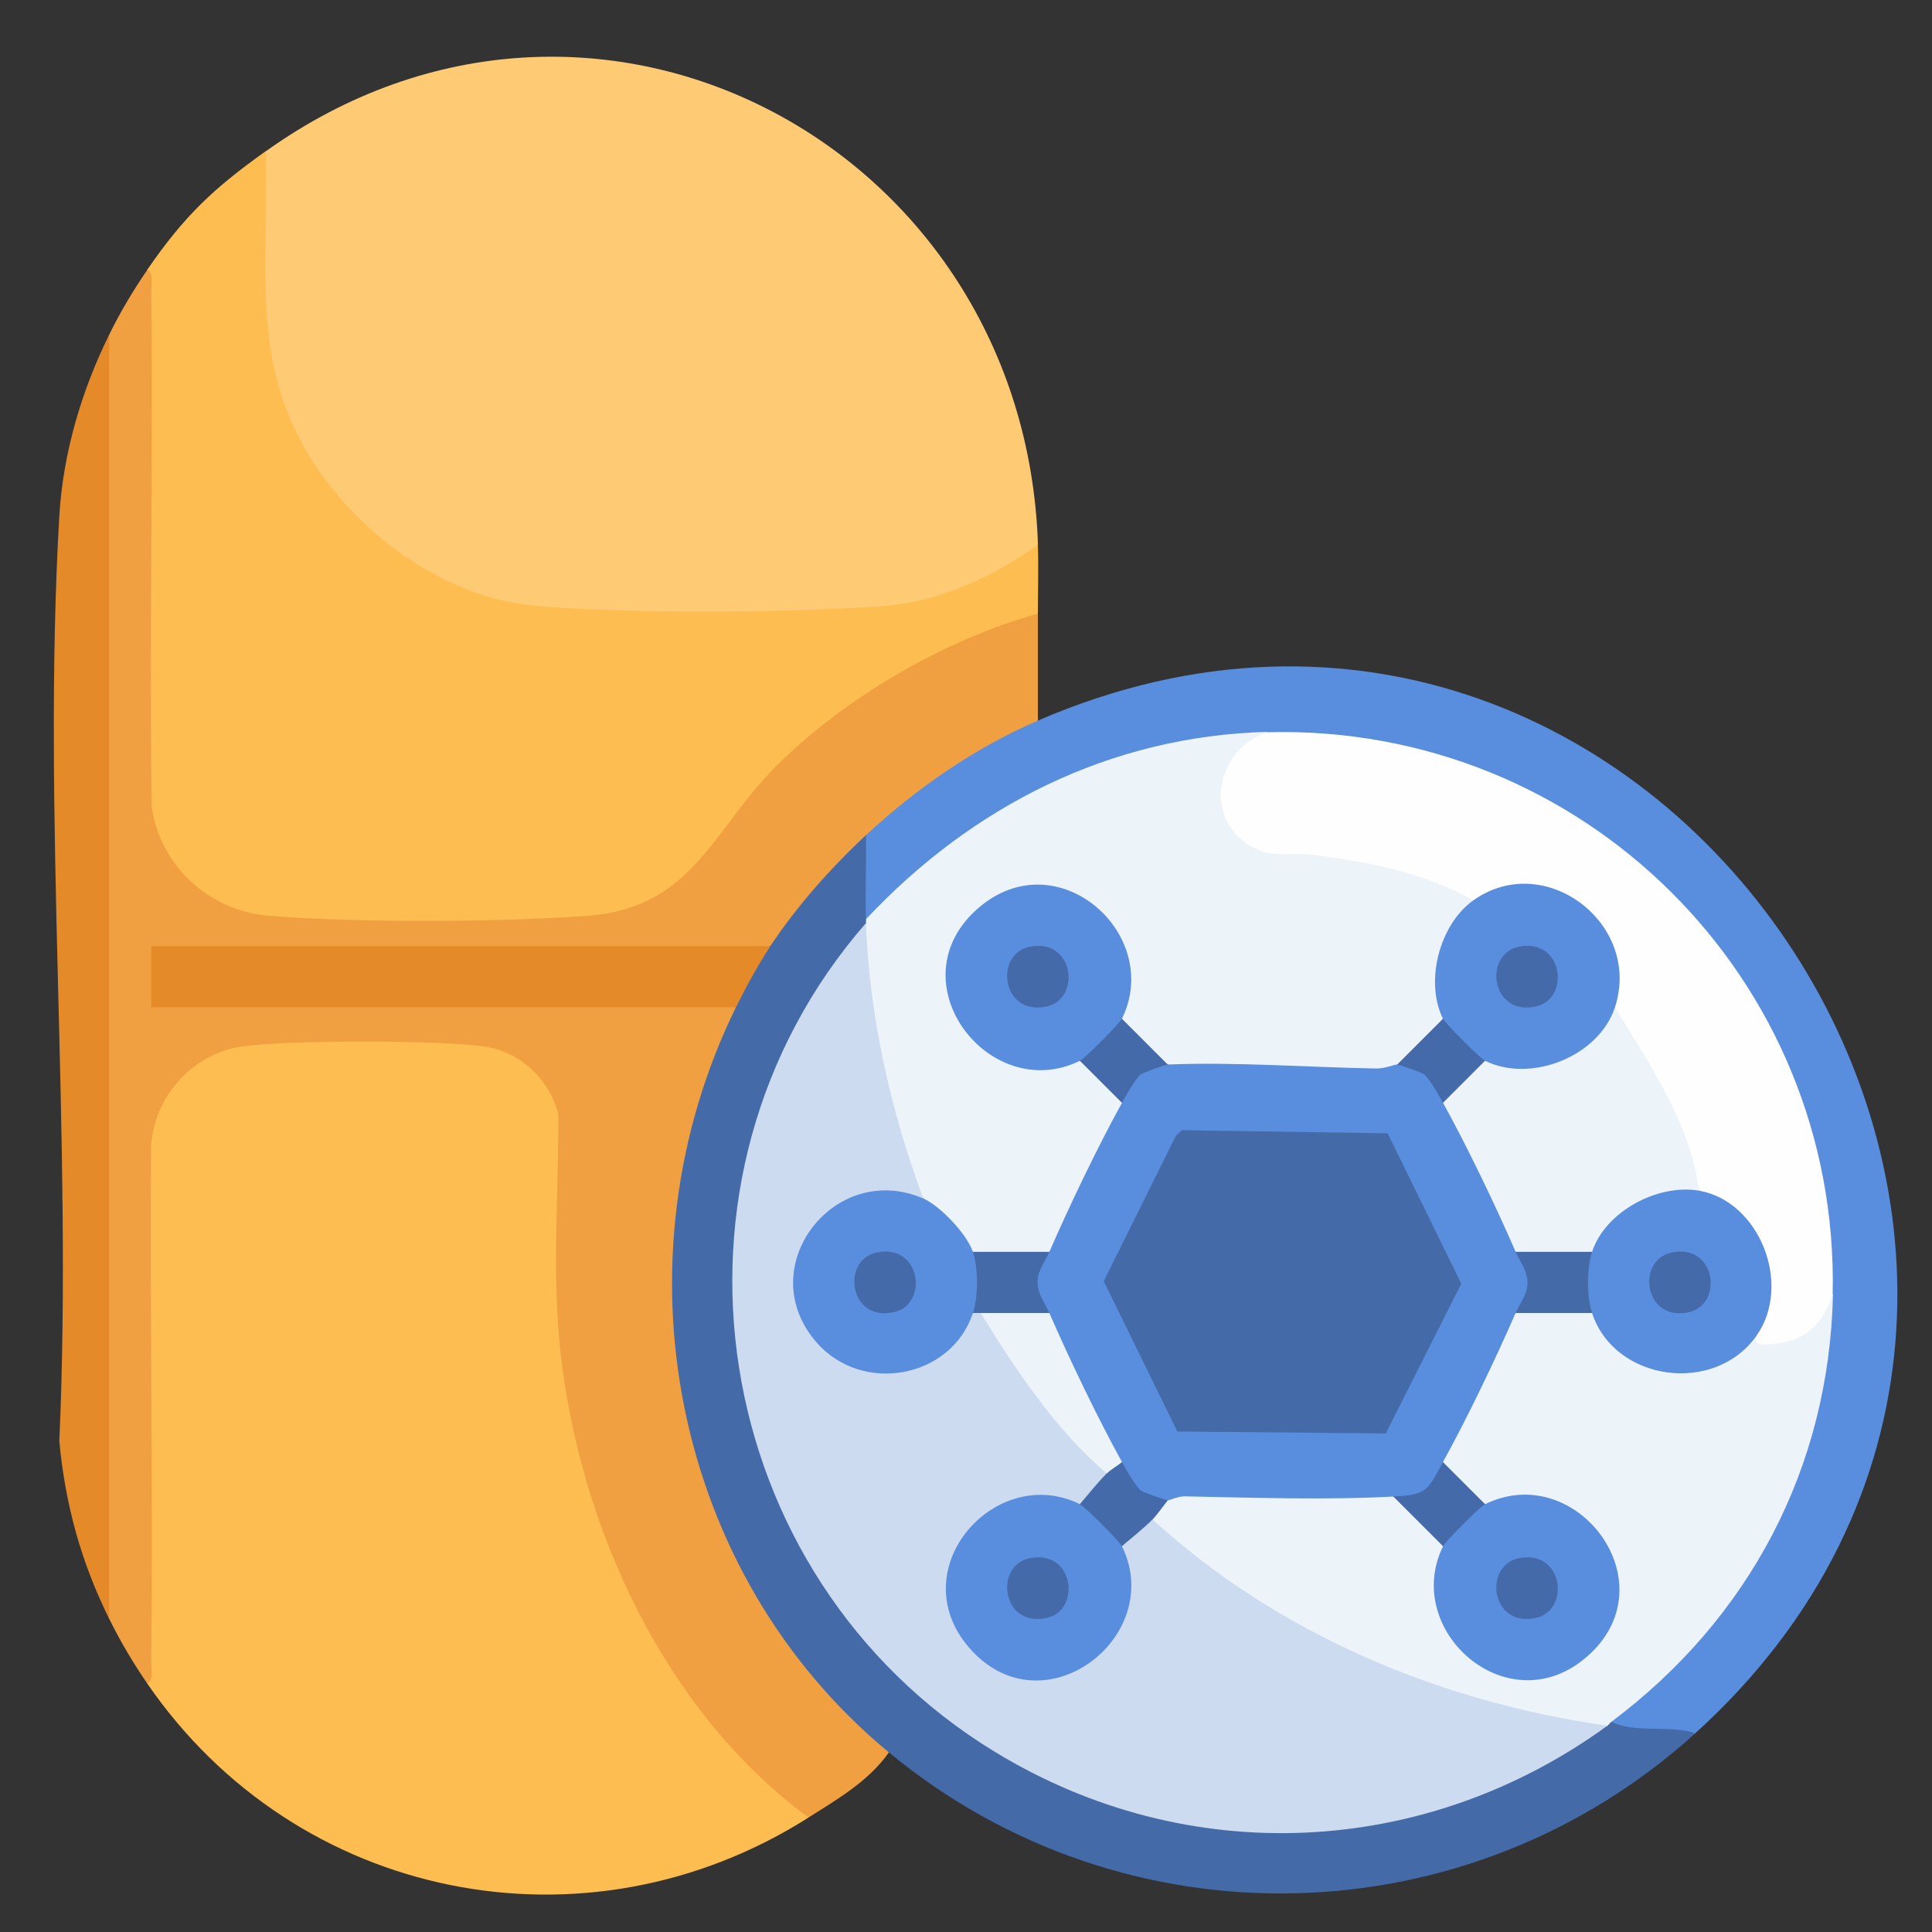 <?xml version="1.0" encoding="UTF-8"?>
<svg id="Layer_5" data-name="Layer 5" xmlns="http://www.w3.org/2000/svg" viewBox="0 0 200 200">
  <rect x="0" y="0" width="200" height="200" fill="#333333" stroke="none"/>
  <defs>
    <style>
      .cls-1 {
        fill: #feca74;
      }

      .cls-2 {
        fill: #cddbf1;
      }

      .cls-3 {
        fill: #598ddd;
      }

      .cls-4 {
        fill: #446aa8;
      }

      .cls-5 {
        fill: #446aa9;
      }

      .cls-6 {
        fill: #f0a041;
      }

      .cls-7 {
        fill: #e48a29;
      }

      .cls-8 {
        fill: #febd51;
      }

      .cls-9 {
        fill: #ecf3f9;
      }

      .cls-10 {
        fill: #456aa9;
      }

      .cls-11 {
        fill: #fefefe;
      }
    </style>
  </defs>
  <path class="cls-8" d="M83.7,188.15c-23.07,14.64-53,8.61-68.44-13.85l-.39-2.16c-.05-17.82-.08-35.64-.02-53.46.01-4.42,3.32-8.61,7.27-10.34,4.58-2,18.73-1.46,24.11-1.12,5.82.37,10.24,1.33,12.26,7.63l-.12,17.27c.28,20.42,8.35,41.3,24.44,54.36l.89,1.67Z"/>
  <path class="cls-1" d="M107.44,56.4l-.45,1.29c-7.41,5.61-15.34,5.97-24.2,6.27-6.01.21-12.07.23-18.08.04-9.8-.3-16.4-.55-24.54-6.71-14.02-10.6-14.13-24.17-13.4-40.37l.76-1.27c34.08-24.34,78.59-.43,79.92,40.75Z"/>
  <path class="cls-8" d="M27.52,15.65c.3,8.97-1.14,18.04,2.07,26.61,3.85,10.28,14.67,19.47,25.83,20.46,9.45.84,26.47.73,36.01.02,5.72-.42,11.44-3.02,16.01-6.35.08,2.36,0,4.76,0,7.12l-1.19,1.18c-13.28,4.2-24.77,12.55-32.45,23.88-4.16,4.66-6.88,6.38-13.27,7.04-9.48.98-21.82.9-31.34.08-6.49-.56-14.23-4.85-14.28-12.19-.12-17.81-.09-35.62-.04-53.43l.39-2.17c3.84-5.58,6.85-8.4,12.26-12.26Z"/>
  <path class="cls-6" d="M107.44,63.52c0,3.69,0,7.39,0,11.08l-1.23,1.42c-5.39,2.55-10.33,5.95-14.79,9.89l-1.79.56c-1.17,2.25-2.81,4.33-4.91,6.24-1.43,2.21-3.09,3.95-4.98,5.23l-1.08.79H16.14l-.49-.79.79.45c.23,1.3.36,5.32-.79,5.88l.28-.79h59.77l.49.79-.07,1.99c-11.38,24.78-5.64,55.28,15.01,73.37l.88,1.79c-2.12,2.99-5.29,4.81-8.31,6.73-14.87-10.92-23.65-29.99-25.67-48.12-.91-8.21-.2-16.46-.23-24.7-.92-3.6-3.93-6.46-7.64-7-4.73-.68-20.38-.68-25.11,0-5.15.74-9.14,5.21-9.41,10.37-.12,17.81.21,35.62.02,53.43,0,.67.25,1.76-.4,2.17-1.51-2.2-2.77-4.33-3.96-6.73l-.79-3.56V38.21l.79-3.56c1.18-2.4,2.45-4.53,3.96-6.73.66.41.4,1.5.4,2.17.19,17.79-.19,35.59.04,53.37.8,6.08,5.92,10.81,12.01,11.33,8.66.75,24.56.69,33.26,0,10.75-.85,12.85-8.97,19.36-15.46,7.19-7.16,17.37-13.07,27.11-15.81Z"/>
  <path class="cls-3" d="M175.49,179.44c-2.53.78-5.8.36-8.42-.22l-.29-.97.91-1.7c12.15-9.54,19.9-23.66,21.06-39.1l.97-3.51-.78-1.61c.06-30.61-25.58-56-56.16-55.78l-1.61-.77-2.64.83c-14.19,1.21-27.18,7.65-37.1,17.83l-1.8.73c-1.31-2.44-1.16-6.18,0-8.7,5.21-4.84,11.24-9.03,17.8-11.87,65.55-28.33,120.53,57.3,68.05,104.84Z"/>
  <path class="cls-4" d="M89.64,95.17c.35.07.34.21,0,.4l-.51,1.83c-39.43,50.77,20.87,117.19,75.3,81.66l1.97-.42c-.11-.37.02-.5.4-.4,2.71,1.25,5.98.27,8.7,1.19-23.47,21.26-58.96,22.24-83.48,1.98-22.54-18.63-28.67-51.02-15.83-77.15-.56-1.91,1.64-5.63,3.56-6.33,2.72-4.1,6.3-8.14,9.89-11.47.06,2.89-.08,5.81,0,8.7Z"/>
  <path class="cls-7" d="M11.3,167.58c-2.91-5.89-4.54-11.81-5.16-18.38,1.41-31.47-1.81-64.49,0-95.78.38-6.5,2.3-12.97,5.16-18.77v132.93Z"/>
  <path class="cls-7" d="M79.75,97.94c-1.22,1.85-2.58,4.33-3.56,6.33H15.66v-6.33h64.09Z"/>
  <path class="cls-9" d="M131.18,75.79l-.22.92c-5.04,2.2-5.15,9.31.46,10.8,4.3-.22,19.08,2.09,20.79,4.91.15.24.25.51.33.78l.03.97c-2.83,2.54-3.97,6.84-2.7,10.45l-.49.84c.17.27.34.58.25.87-.15.46-4.01,4.4-4.99,3.87.23,1.09-1.25,1.2-2.14,1.2-6.36,0-13.37-.12-19.69-.47-.69-.04-1.32-.39-1.9-.73-1.72-.04-4.99-3.11-4.75-4.75l-.47-.87c3.14-7.94-6.27-15.87-13.36-10.41-8.4,6.47-.64,18.58,8.61,15.16l.87.47c1.35-.49,4.7,2.97,4.35,4.35l.18,1.32c-2.35,4.39-4.52,8.89-6.54,13.44l-1.16.67c-.45,1.2-7.24.92-7.65.53-.13-.13-.21-.32-.26-.53-1.01-.44-1.89-1.29-2.63-2.54-1.25-.9-2.09-1.9-2.51-3-.31-.26-.61-.53-.87-.84-2.33-2.8-4.69-15.71-5.21-19.98-.67-2.73-.62-5.28.14-7.67,0-.13,0-.26,0-.4,11-11.72,25.25-18.95,41.54-19.39Z"/>
  <path class="cls-9" d="M166.79,178.26c-.15.11-.26.3-.4.4-.38.14-.75.27-1.14.35-3.28.66-14.1-2.86-17.85-4.2-9.4-3.35-19.62-8.74-27-15.49-.26-.24-.45-.57-.64-.91s-.33-.73-.45-1.12c-.71-1,.47-2.23,1.58-1.98-.21-1.04.86-1.19,1.73-1.2,6.52-.08,13.16.01,19.69.1.32,0,.64.11.96.22s.65.29.96.48c1.71.35,4.23,2.76,5.31,4.19l-.16.95.47.87c-3.14,7.93,6.29,15.86,13.36,10.41,8.41-6.47.66-18.6-8.61-15.16l-.88-.47c-1.36.49-4.69-2.97-4.35-4.35l-.18-1.32c2.35-4.39,4.52-8.89,6.54-13.44l1.16-.67c1.04-1,5.89-1.09,7.35-.79l.57.79.97.33c2.58,5.85,10.91,6.9,15.02,2.08l1.03-.04c3.01.46,5.99-.94,6.96-4.01l.96-.34c-.38,18.03-8.69,33.63-22.95,44.31Z"/>
  <path class="cls-11" d="M189.73,133.95c-1,3.1-2.76,4.86-6.13,5.16-.64.06-2.08.39-1.79-.81l-.34-.92c2.72-4.81.16-11.66-5.2-13.22l-.39-.89-.96-1c-1.55-5.94-4.16-11.47-7.83-16.61l.09-1.38-.59-.81c1.89-7.43-6.44-13.95-13.11-9.94l-.95-.32c-5.16-2.91-10.99-4.02-16.82-4.74-2.57-.32-4.24.57-6.72-1.19-4.51-3.19-2.78-9.87,2.18-11.48,32.65-.87,59.25,25.49,58.55,58.16Z"/>
  <path class="cls-2" d="M95.57,124.06l-.87.5c-19.3-3.24-12.14,25.94,3.69,13.9.64-1.28,1.42-2.12,2.33-2.54.31-1.03.43-1.03.79,0l1.47.86c3.18,5.08,6.6,10.06,10.99,14.17l.59,1.59c.41,1.24-1.47,3.46-2.77,3.17l-.87.47c-7.93-3.14-15.86,6.29-10.41,13.36,6.47,8.4,18.58.64,15.16-8.61l.47-.87c-.3-1.3,1.92-3.18,3.17-2.77,12.94,11.86,29.74,18.88,47.08,21.36-18.85,13.7-43.42,14.9-63.42,2.69-29.81-18.18-36.33-59.39-13.33-85.78.38,9.79,2.54,19.33,5.93,28.49Z"/>
  <path class="cls-3" d="M144.63,110.21c2.09-1.47,5.78,1.93,4.75,3.96l1.21.57c2.37,4.43,4.55,8.97,6.59,13.55l-.29,1.31c2.68.78,2.7,5.56,0,6.33-2.03,4.68-5.06,10.98-7.52,15.43,1.05,2.38-2.84,5.43-5.14,3.56-6.84.37-14.68.12-21.59-.02-.72-.01-1.54.42-1.75.41-1.85,1.62-5.89-2-4.75-3.96l-1.21-.57c-2.37-4.43-4.55-8.97-6.59-13.55l.29-1.31c-2.68-.78-2.7-5.56,0-6.33,2.03-4.67,5.06-10.99,7.52-15.43-.99-2.08,2.64-5.4,4.75-3.96,6.84-.29,14.59.29,21.58.41.86.02,1.88-.43,2.15-.41Z"/>
  <path class="cls-3" d="M116.15,105.46l.4.79c-.47.9-3.76,4.45-4.76,3.56-9.4,4.62-19.28-8.26-10.49-15.83,8.16-7.03,19.14,2.74,14.84,11.48Z"/>
  <path class="cls-3" d="M167.18,104.27c.78,3.76-4.84,6.61-8.1,7.06-1.58.22-5.2.37-5.36-1.52l-.79.4c-.9-.47-4.45-3.76-3.56-4.76-1.9-3.87-.35-9.78,3.17-12.26,7.39-5.23,17.46,2.45,14.64,11.08Z"/>
  <path class="cls-3" d="M95.57,124.06c1.76.77,4.55,3.72,5.14,5.54,1.75.29,1.76,6.04,0,6.33-2.2,6.72-11.45,8.52-16.23,2.98-6.69-7.77,1.93-18.83,11.09-14.84Z"/>
  <path class="cls-4" d="M108.63,129.59c-.42.97-1.17,1.86-1.22,2.98-.06,1.37.72,2.2,1.22,3.35-2.36.78-4.76.78-7.12,0h-.79c.56-1.71.56-4.62,0-6.33h7.91Z"/>
  <path class="cls-10" d="M153.73,109.81c.5,1.33-2.98,4.73-4.35,4.35-.39-.7-1.45-2.59-1.98-2.96-.31-.22-2.52-.98-2.77-.99l4.75-4.75c.26.52,3.83,4.09,4.35,4.35Z"/>
  <path class="cls-10" d="M120.89,110.21c-.24.01-2.45.78-2.77.99-.53.37-1.59,2.26-1.98,2.96l-4.35-4.35c.52-.26,4.09-3.83,4.35-4.35l4.75,4.75Z"/>
  <path class="cls-3" d="M175.89,123.26c6.27,1.09,9.68,9.74,5.93,15.03-4.36,6.15-14.7,4.7-17.01-2.37-1.75-.29-1.76-6.04,0-6.33-1.29-1.92,2.36-4.75,4.07-5.71,1.69-.95,5.98-2.6,7.01-.62Z"/>
  <path class="cls-3" d="M149.38,160.06l-.4-.79c.47-.9,3.76-4.45,4.76-3.56,9.47-4.65,19.25,8.29,10.49,15.83-8.13,7.01-19.14-2.74-14.84-11.48Z"/>
  <path class="cls-4" d="M164.81,129.59c-.56,1.71-.56,4.62,0,6.33h-7.91c.42-.97,1.17-1.86,1.22-2.98.06-1.37-.72-2.2-1.22-3.35l.45-.79h6.89l.57.79Z"/>
  <path class="cls-10" d="M153.73,155.71c-.52.26-4.09,3.83-4.35,4.35l-5.14-5.14c3.48-.19,3.5-.58,5.14-3.56l4.35,4.35Z"/>
  <path class="cls-5" d="M120.89,155.31c-.49.61-1.06,1.45-1.58,1.98-.91.92-2.17,1.91-3.17,2.77-.26.16-.63.35-.83.2-1.05-.81-3.73-3.4-3.52-4.55.86-1,1.85-2.26,2.77-3.17-.57-1.1.52-1.76,1.58-1.19.39.7,1.45,2.59,1.98,2.96.31.22,2.52.98,2.77.99Z"/>
  <path class="cls-9" d="M175.89,123.26c-4.27-.74-9.7,2.14-11.08,6.33h-7.91c-2.03-4.68-5.06-10.99-7.52-15.43l4.35-4.35c4.78,2.35,11.79-.47,13.45-5.54,3.59,5.96,7.76,11.88,8.7,18.99Z"/>
  <path class="cls-3" d="M111.79,155.71c.52.26,4.09,3.83,4.35,4.35,4.62,9.4-8.26,19.28-15.83,10.49-7.01-8.13,2.74-19.14,11.48-14.84Z"/>
  <path class="cls-9" d="M108.63,135.92c2.03,4.68,5.06,10.99,7.52,15.43-.47.39-1.17.78-1.58,1.19-5.37-4.61-9.34-10.64-13.06-16.62h7.12Z"/>
  <polygon class="cls-4" points="122.34 117 143.65 117.32 151.27 132.89 143.45 148.39 121.88 148.19 114.26 132.63 121.73 117.57 122.34 117"/>
  <path class="cls-5" d="M106.54,98.02c4.64-1.01,5.44,5.38,1.8,6.17-4.64,1.01-5.44-5.38-1.8-6.17Z"/>
  <path class="cls-5" d="M157.18,98.02c4.64-1.01,5.44,5.38,1.8,6.17-4.64,1.01-5.44-5.38-1.8-6.17Z"/>
  <path class="cls-5" d="M90.72,129.67c4.64-1.01,5.44,5.38,1.8,6.17-4.64,1.01-5.44-5.38-1.8-6.17Z"/>
  <path class="cls-5" d="M173.01,129.67c4.64-1.01,5.44,5.38,1.8,6.17-4.64,1.01-5.44-5.38-1.8-6.17Z"/>
  <path class="cls-5" d="M157.18,161.32c4.64-1.01,5.44,5.38,1.8,6.17-4.64,1.01-5.44-5.38-1.8-6.17Z"/>
  <path class="cls-5" d="M106.54,161.32c4.64-1.01,5.44,5.38,1.8,6.17-4.64,1.01-5.44-5.38-1.8-6.17Z"/>
</svg>